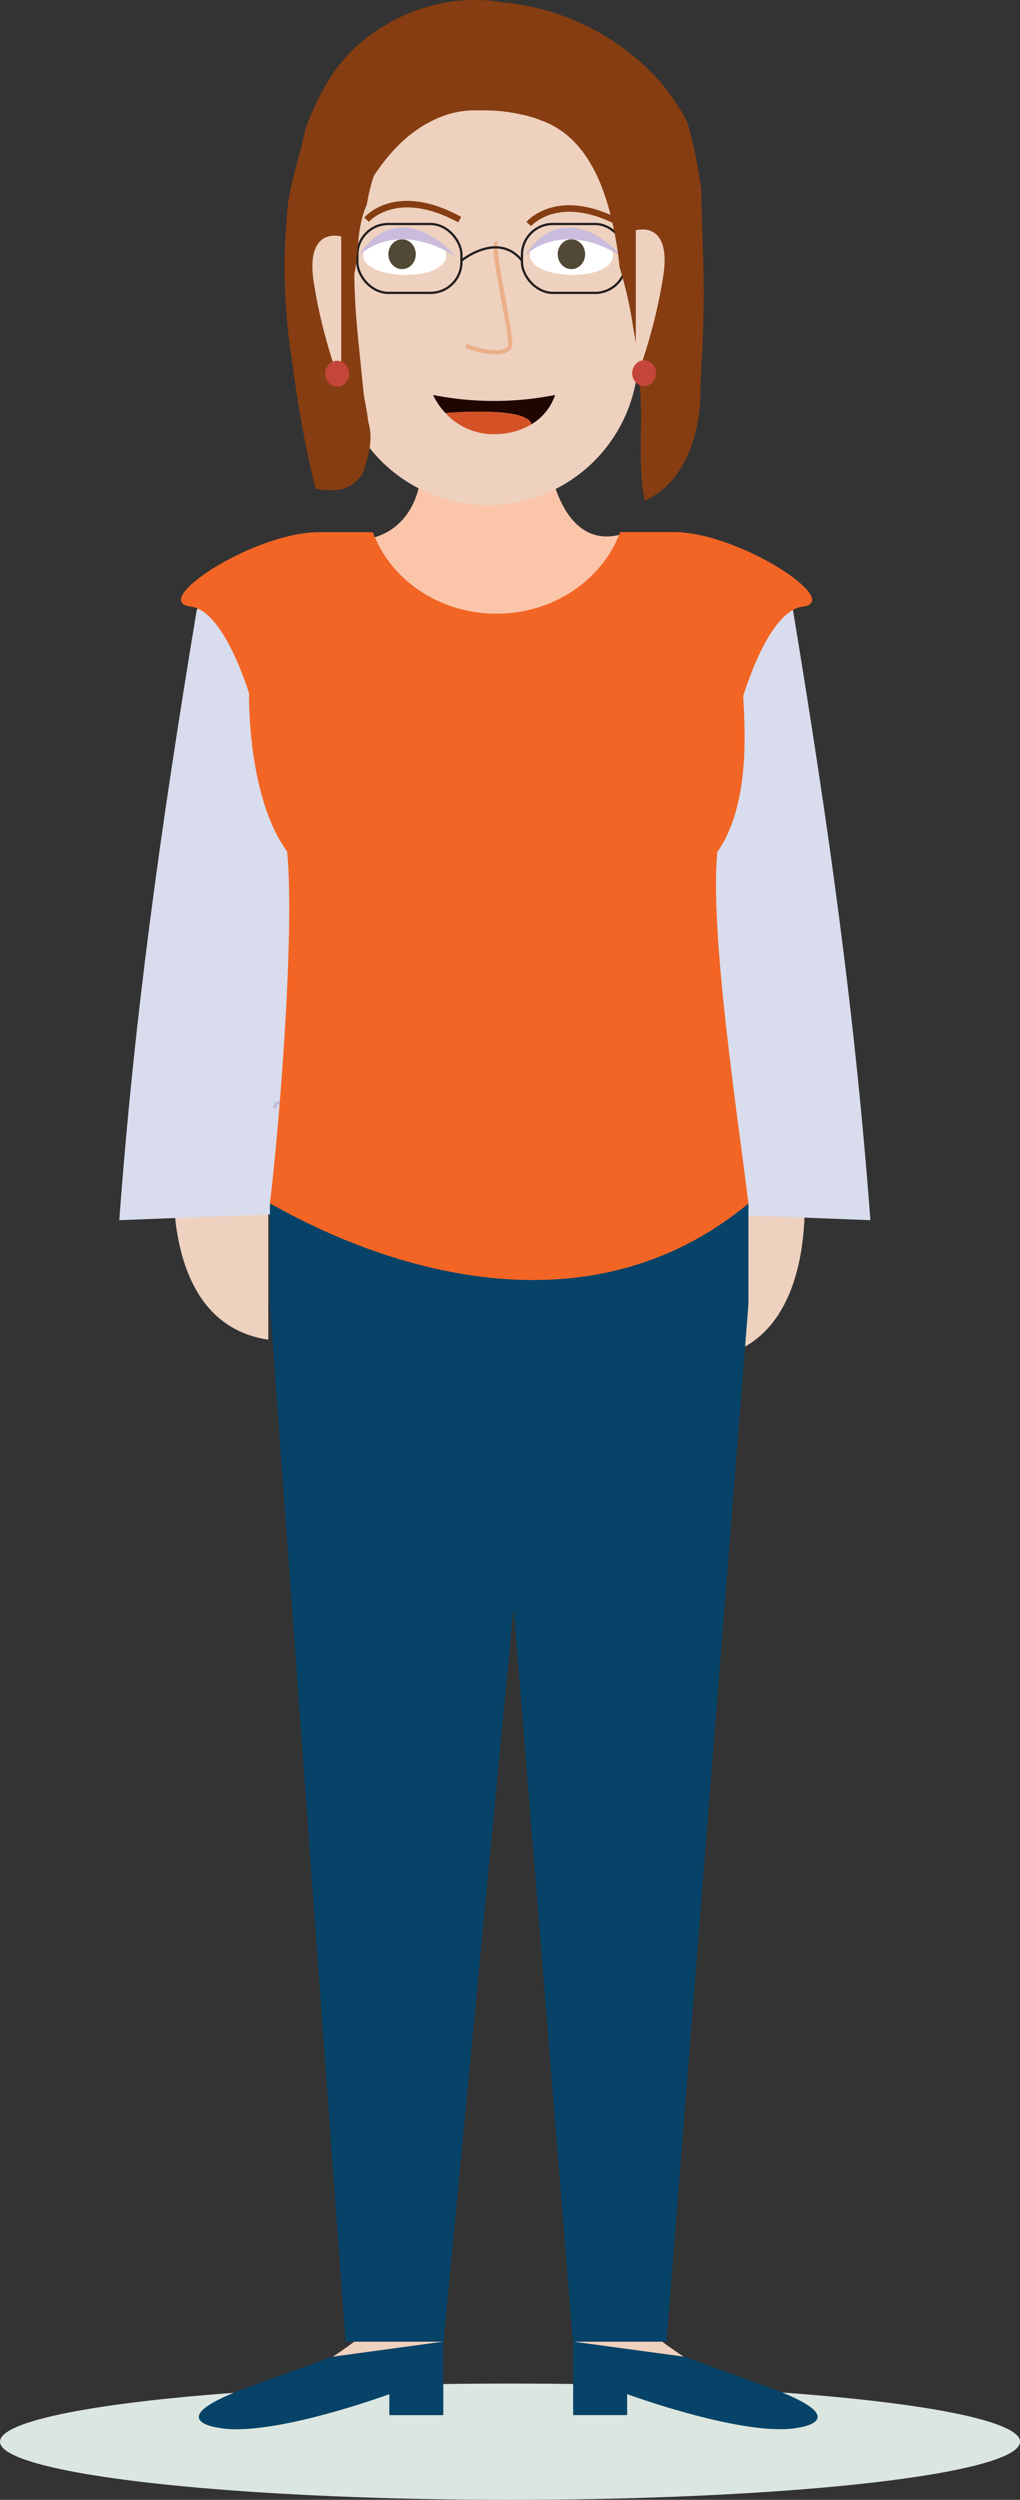 <svg xmlns="http://www.w3.org/2000/svg" viewBox="0 0 215.63 528.43"><rect x="0" y="0" width="215.63" height="528.43" fill="#333333" stroke="none"/><defs><style>.cls-1{fill:#dce6e0;}.cls-2{fill:#eed1bf;}.cls-3{fill:#fbc5aa;}.cls-4{fill:#d8dcec;}.cls-5{fill:#074368;}.cls-12,.cls-6{fill:none;stroke-miterlimit:10;}.cls-6{stroke:#c1c0db;stroke-width:0.77px;}.cls-7{fill:#fff;}.cls-8{fill:#514835;}.cls-9{fill:#cabcdc;}.cls-10{fill:#ebaf89;}.cls-11{fill:#863d11;}.cls-12{stroke:#231f20;stroke-width:0.48px;}.cls-13{fill:#c4463a;}.cls-14{fill:#200600;}.cls-15{fill:#d55227;}.cls-16{fill:#f26524;}</style></defs><title>Asset 12</title><g id="Layer_2" data-name="Layer 2"><g id="Glavno_Besedilo" data-name="Glavno Besedilo"><ellipse class="cls-1" cx="107.82" cy="516.14" rx="107.82" ry="12.29"/><path id="Koza" class="cls-2" d="M37,244.31s-4.49,35.33,19.72,38.88V243.45Z"/><path id="Koza-2" data-name="Koza" class="cls-2" d="M169.8,248.25s4.48,35.33-19.73,38.88V247.39Z"/><path id="Vrat" class="cls-3" d="M130.92,113.07c-3.89,9.76-14,16.73-25.95,16.73-11.71,0-21.71-6.73-25.75-16.23,3-.87,9.58-4.08,10-15.6h26.89S118.55,116.08,130.92,113.07Z"/><path class="cls-4" d="M25.22,257.93l39.56-1.52V150.2S55.64,103.77,41.58,129C33.8,176,28.39,215,25.22,257.93Z"/><path class="cls-4" d="M184,257.93l-39.55-1.52V150.2s9.14-46.43,23.19-21.23C175.4,176,180.8,215,184,257.93Z"/><path id="Koza-3" data-name="Koza" class="cls-2" d="M93.72,495l-23.38,3.18c2.75-1.78,4.52-3.18,4.52-3.18Z"/><path id="Koza-4" data-name="Koza" class="cls-2" d="M144.54,498.17,121.16,495H140S141.79,496.39,144.54,498.17Z"/><path id="cevlje" class="cls-5" d="M93.72,495v15.53H82.3v-4.43s-25.18,9.26-36.23,7.08c0,0-12.61-1.7,6.74-8.68,14.48-5.22,17.39-6.3,17.39-6.3h.14Z"/><path id="cevlje-2" data-name="cevlje" class="cls-5" d="M168.81,513.17c-11,2.18-36.23-7.08-36.23-7.08v4.43H121.16V495l23.38,3.18h.13s2.92,1.08,17.4,6.3C181.42,511.47,168.81,513.17,168.81,513.17Z"/><path class="cls-6" d="M58.08,234.29c.11-9.22,46.7,36.9,90.65,0"/><path id="Koza-5" data-name="Koza" class="cls-2" d="M100,8.1h6.24a28.71,28.71,0,0,1,28.71,28.71V74.94a31.84,31.84,0,0,1-31.84,31.84h0A31.84,31.84,0,0,1,71.27,74.94V36.81A28.71,28.71,0,0,1,100,8.1Z"/><path class="cls-7" d="M94.31,54.07c.07-6.13-17.47-6.36-17.54-.23C76.71,59.38,94.25,59.61,94.31,54.07Z"/><path class="cls-7" d="M129.57,54.07c.07-6.13-17.47-6.36-17.54-.23C112,59.38,129.51,59.61,129.57,54.07Z"/><ellipse class="cls-8" cx="85" cy="53.74" rx="2.9" ry="3.15"/><ellipse class="cls-8" cx="120.8" cy="53.74" rx="2.9" ry="3.15"/><path id="Oci" class="cls-9" d="M75.68,54.2s7.46-8.13,20.64,0C96.32,54.2,84.85,40.43,75.68,54.2Z"/><path id="Oci-2" data-name="Oci" class="cls-9" d="M110.8,54.2s7.46-8.13,20.64,0C131.44,54.2,120,40.43,110.8,54.2Z"/><g id="Nos"><path class="cls-10" d="M104.72,74.94a19.4,19.4,0,0,1-6.41-1.46l.35-.84c1.86.78,7,2.38,8.74.53.24-.63-.69-5.75-1.45-9.86-1.6-8.75-2-11.58-1.29-12.22a.63.63,0,0,1,.59-.15l-.23.89a.28.28,0,0,0,.29-.11c-.41.77.72,6.93,1.54,11.43,1.42,7.73,1.75,10.07,1.22,10.64A4.39,4.39,0,0,1,104.72,74.94Z"/></g><path id="Obrve" class="cls-11" d="M96.86,47C84,40,78.07,46.81,78,46.88L77,46c.27-.32,6.71-7.71,20.5-.15Z"/><path id="Obrve-2" data-name="Obrve" class="cls-11" d="M131.12,47.93c-12.84-7-18.78-.22-18.84-.15l-1-.86c.27-.31,6.71-7.7,20.5-.15Z"/><g id="ocala"><rect class="cls-12" x="110.34" y="47.35" width="22.01" height="14.56" rx="6.54"/><rect class="cls-12" x="75.54" y="47.35" width="22.01" height="14.56" rx="6.54"/><path class="cls-12" d="M97.55,55.09s7.69-6.31,12.79,0"/><line class="cls-12" x1="71.27" y1="49.57" x2="75.54" y2="54.17"/><line class="cls-12" x1="134.95" y1="48.99" x2="132.35" y2="54.63"/></g><path id="Lasje" class="cls-11" d="M79,37.22c4-6.09,9-10.92,15.79-13.07A20.34,20.34,0,0,1,98,23.47a17.5,17.5,0,0,1,3.24-.12,34.54,34.54,0,0,1,4.54.14,37.65,37.65,0,0,1,4.54.74,20.61,20.61,0,0,1,3.87,1.15c10.75,3.68,14.56,16.1,16.26,26.88.23,1.41.4,2.8.51,4.15.33,1.07.64,2.14.92,3.21s.55,2.14.79,3.22c.49,2.16.89,4.34,1.21,6.58.33,1.63.58,3.26.75,4.87s.29,3.23.35,4.84c1.3,9-.42,17.84,1.3,26.71,8.59-3.73,12-14.47,11.78-23.9.11-2,.2-4,.27-5.91.18-2.42.27-4.84.33-7.19s.13-4.88.11-7.31c0-7.28-.47-14.49-.48-20.89q-.45-3.73-1.19-7.42c-.49-2.45-1.07-4.88-1.77-7.28a41.18,41.18,0,0,0-3.48-5.71,41.83,41.83,0,0,0-4.2-5,51.28,51.28,0,0,0-24.2-13.55A52.27,52.27,0,0,0,106.59.54,35.7,35.7,0,0,0,92.05,1,37.55,37.55,0,0,0,80.23,6.08,40.52,40.52,0,0,0,75.11,10a39.63,39.63,0,0,0-4.59,5.31,52.17,52.17,0,0,0-3.34,5.8c-.49,1-1,2-1.39,3s-.83,2.07-1.21,3.12c-1.33,6.61-3.87,12.82-4,19.7-.16,1.66-.27,3.34-.34,5a128.3,128.3,0,0,0,1.61,25.08c.48,3.75,1,7.26,1.56,10.43,1.63,9.49,3.3,15.85,3.3,15.85a13.1,13.1,0,0,0,5.83.05,7.55,7.55,0,0,0,4.15-3.26c1.05-3.17,2.34-6.9,1.18-10.85-.25-1.93-.61-3.81-.91-5.47-.24-2.12-.49-4.47-.73-7-.47-4.67-1-9.45-1.2-14.22-.08-1.59-.12-3.18-.11-4.76,1-4.66.39-9.49,2.64-14.59A41.9,41.9,0,0,1,79,37.22Z"/><path id="Koza-6" data-name="Koza" class="cls-2" d="M134.41,48.68s8-2.43,5.66,10.56a112,112,0,0,1-5.66,21Z"/><path id="Koza-7" data-name="Koza" class="cls-2" d="M72.13,50s-8-2.43-5.66,10.56a112,112,0,0,0,5.66,21Z"/><ellipse id="Uhani" class="cls-13" cx="71.27" cy="78.99" rx="2.52" ry="2.73"/><ellipse id="Uhani-2" data-name="Uhani" class="cls-13" cx="136.17" cy="78.89" rx="2.52" ry="2.73"/><path class="cls-14" d="M117.36,83.49a11.63,11.63,0,0,1-5,6.2c-.94-3.9-18.13-2.38-18.19-2.38a14.67,14.67,0,0,1-2.62-3.82A66.43,66.43,0,0,0,117.36,83.49Z"/><path class="cls-15" d="M112.36,89.69h0a14.75,14.75,0,0,1-7.1,2.06,13.77,13.77,0,0,1-11.09-4.44C94.23,87.31,111.42,85.79,112.36,89.69Z"/><polygon class="cls-14" points="94.17 87.31 94.17 87.31 94.17 87.31 94.17 87.31"/><polygon id="Hlace" class="cls-5" points="158.22 254.41 158.22 275.69 140.9 494.99 121.11 494.99 108.58 339.78 93.75 494.99 73.05 494.99 57.06 275.69 57.06 254.41 158.22 254.41"/><path id="Majica" class="cls-16" d="M169.6,128.26c-3.67.44-8.21,5.69-12.47,18.79,0,3.77,2.17,22.16-5.49,33.06-1.66,17.14,4.45,56.71,6.58,74.3-43.21,35.76-98.28,1.24-101.16,0C59.15,237.08,62.31,197,60.7,180c-8.54-11.68-8.05-33.49-8.05-33.49-4.22-12.73-8.68-17.86-12.31-18.29-9-1.06,13.31-15.72,27.09-15.72H78.81c.13.35.27.69.41,1,4,9.5,14,16.23,25.75,16.23,11.92,0,22.06-7,25.95-16.73l.21-.53h11.38C156.29,112.54,178.62,127.2,169.6,128.26Z"/></g></g></svg>